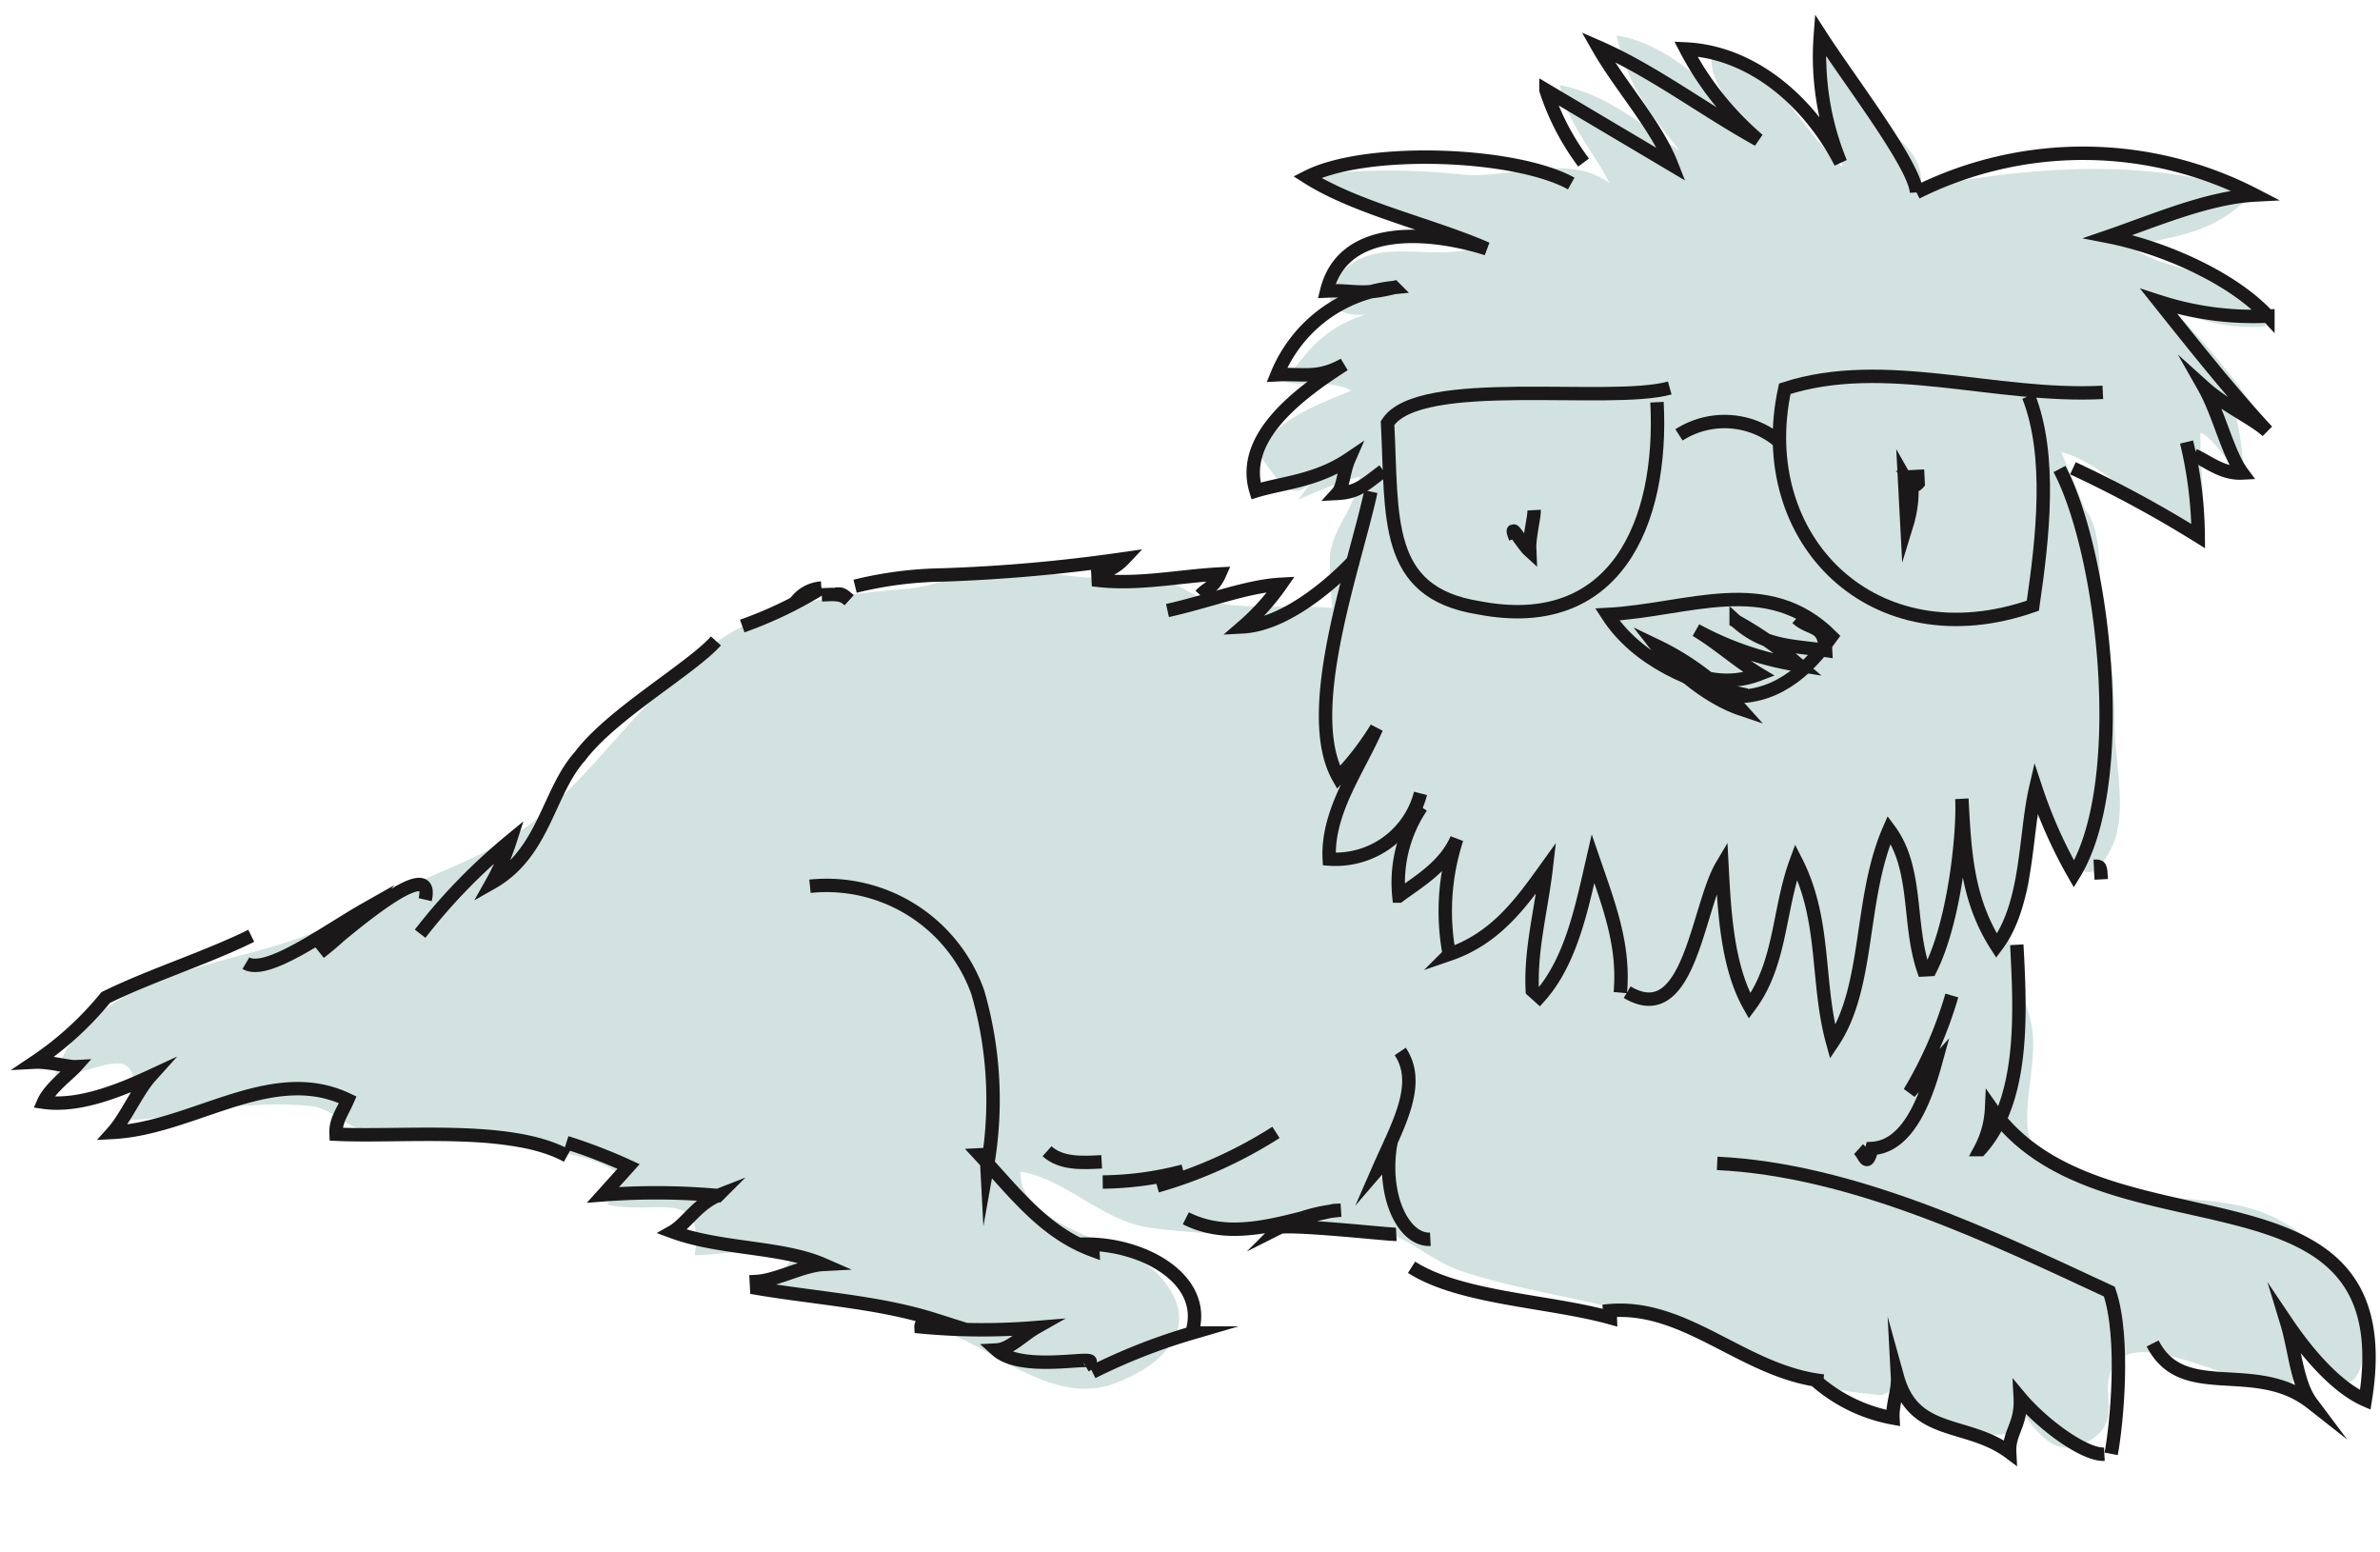 <svg xmlns="http://www.w3.org/2000/svg" width="141.9" height="92.505" viewBox="0 0 141.9 92.505">
  <g id="Group_362" data-name="Group 362" transform="translate(-0.872 7.214) rotate(-3)">
    <path id="Path_807" data-name="Path 807" d="M427.969,274.507c2.946.933,4.93,4.583,8.277,4.754.093-1.806-.039-3.675.082-5.476.93.506,1.462,1.974,2.424,2.724a16.326,16.326,0,0,0-1.183-6.724c1,1.046,1.328,2.43,2.469,3.373a44.652,44.652,0,0,0-5.184-7,10.266,10.266,0,0,0,5.674,1.511c.053-3.231-6.088-3.457-7.745-5.2,3.276-.533,5-.567,7.442-2.764-6.16-2.519-13.6-2.255-19.777-1.355.348-2.277-1.644-3.123-2.828-4.748-.831-1.141-1.206-2.584-2.256-3.5-.816,2.049.373,4.623.466,6.756-2.624-2.655-3.286-5.8-7.206-7.506-.8,1.426.529,2.807.974,4.182-1.429-2.156-4.219-4.711-6.8-5.2.489,2.934,1.638,4.583,3.413,7.064-2.2-1.7-4.188-3.6-6.927-4.286.152,2.045,1.8,4.08,2.644,5.995-2.352-1.959-5.924-.568-8.73-.976a39.479,39.479,0,0,0-8.477-.472c1.454,2.02,6.964,4.385,9.409,4.743-2.618.915-5.567-.7-7.8.687-2.949,1.825-.875,3.759,1.757,2.828-3.042.535-4.312,1.652-6.132,4,1.277.366,2.915,0,3.921.736-1.9.667-4.831,1.543-5.674,3.54.894,1.13,1.633,3.278,3.149,1.651-.276.275-.7.856-.974,1.139a27.09,27.09,0,0,1,3.745-1.207c-.258,1.717-1.646,2.853-2,4.514a21.807,21.807,0,0,0-.024,3.237c-2.216-.342-5.03-.12-7.213-.769-.9-.266-1.869-1.162-2.828-1.46a10.841,10.841,0,0,0-3.276-.24c-2.056-.125-4.215-.712-6.3-.822s-3.679.754-5.8.824c-3.958.13-7.7.35-11.149,2.444-3.8,2.308-6.7,6.08-10,8.937-2.782,2.411-5.014,3.143-8.068,4.291-2.887,1.085-5.516,2.563-8.58,3.4-4.655,1.274-12.34,1.708-14.324,7.325.961.116,3.573-1.005,4.264-.472,1.058.818-.322,2.182-.478,3.25,2.733.159,5.219-.612,7.772-.466a18.853,18.853,0,0,1,3.779.252c1.132.313,1.636,1.069,2.709,1.518,2.017.844,5.547.7,7.873,1.253s5.633.627,7.52,2.331c-.437.428-.563,1.213-.944,1.65,2.816.833,5.9-.85,5.053,3.288,1.784.1,4.2-.473,5.722.593-.413.423-.814,1.289-1.4,1.674,4.459.246,7.584,1.491,11.451,3.629,2.634,1.456,5.624,4.1,8.894,3.029,3.23-1.057,5.448-3.33,2.822-6.38-1.739-2.02-8.111-3.175-7.835-6.5,2.663.558,4.683,3.168,7.521,3.745a48.486,48.486,0,0,0,7.055.756c1.961.09,4.4-.462,6.3,0,1.825.444,3.271,2.076,5.033,2.778,3.73,1.484,8.056,2.124,11.85,3.7,3.964,1.642,7.538,4.253,11.848,4.857.875.122.984.341,1.751-.276,1.667,1.213,1.885,2.318,4.032,2.808,1.32.3,3.571.99,3.325-1.19,1.057,1.57,2.036,3.326,4.177,2.129s.406-3.014,1.763-4.534c1.753-1.964,7.665,2.2,10.349,2.033a7.509,7.509,0,0,0,.277-3.154c1.149,1.94,3.39,4.946,4.106,1.435.49-2.4-.9-4.959-2.519-6.62-3.555-3.654-6.959-2.678-11.395-3.955-1.945-.56-4.813-1.343-5.31-3.528-.339-1.49.714-4.438.522-6.305-.181-1.765-1.308-4.365-1.039-6.053.114-.716,1.094-1.655,1.3-2.5.164-.679-.5-3.348.172-3.816,2.149-1.491,2.371,6.285,4.869,1.782,1.085-1.958.448-5.048.553-7.25a32.01,32.01,0,0,0-.321-6.607c-.279-1.828.33-4.846-.743-6.3" transform="translate(-305.412 -248.33)" fill="#d1e2e0"/>
    <path id="Path_808" data-name="Path 808" d="M358.828,258.808c0-1.611-3.624-6.845-5.235-9.664a16.643,16.643,0,0,0,.806,7.65c-1.611-3.624-4.832-6.845-8.859-7.248a18.152,18.152,0,0,0,4.027,5.637c-3.222-2.013-6.04-4.429-9.261-6.039,1.208,2.416,3.221,4.832,4.026,7.247l-7.248-4.832a14.9,14.9,0,0,0,2.014,4.429" transform="translate(-244.07 -248.529)" fill="none" stroke="#1a1818" stroke-miterlimit="10" stroke-width="0.799"/>
    <path id="Path_809" data-name="Path 809" d="M309.916,261.332a22.285,22.285,0,0,1,20.133,1.208c-2.819,0-6.04,1.208-8.858,2.013,3.221.806,7.247,2.819,9.261,5.235a18.247,18.247,0,0,1-6.443-1.208c2.014,2.818,4.027,5.637,6.04,8.053-.8-.806-2.416-1.611-3.624-2.819.806,1.612,1.209,4.027,2.014,5.235-1.208,0-2.014-.806-2.819-1.208" transform="translate(-195.158 -251.052)" fill="none" stroke="#1a1818" stroke-miterlimit="10" stroke-width="0.799"/>
    <path id="Path_810" data-name="Path 810" d="M384.1,259.131c-3.222-2.014-12.08-2.819-15.7-1.208,2.819,2.013,7.248,3.221,10.469,4.832-3.221-1.208-8.456-2.013-9.664,2.014,1.611,0,2.014.4,4.027,0a8.415,8.415,0,0,0-7.248,4.832c1.611,0,2.417.4,4.027-.4-2.819,1.61-6.442,4.026-5.637,7.247,1.61-.4,3.624-.4,5.637-1.61-.4.8-.4,1.61-.806,2.013,1.208,0,1.611-.4,2.819-1.208" transform="translate(-289.874 -250.463)" fill="none" stroke="#1a1818" stroke-miterlimit="10" stroke-width="0.799"/>
    <path id="Path_811" data-name="Path 811" d="M323.154,282.7a24.742,24.742,0,0,1,.4,5.637,70.011,70.011,0,0,0-7.248-4.429" transform="translate(-193.096 -256.722)" fill="none" stroke="#1a1818" stroke-miterlimit="10" stroke-width="0.799"/>
    <path id="Path_812" data-name="Path 812" d="M351.611,284.3c2.416,5.234,3.221,18.925-.4,24.16h0a28,28,0,0,1-2.013-5.235c-.806,2.818-.806,6.846-2.819,9.261-1.61-2.819-1.61-5.637-1.61-8.858,0,2.013-.806,7.247-2.416,10.067h-.4c-.8-2.819,0-6.041-1.611-8.456-2.013,4.026-1.611,9.261-4.026,12.482-.8-3.624,0-7.248-1.611-10.872-1.208,2.818-1.208,6.039-3.221,8.455-1.208-2.416-1.208-5.637-1.208-8.455-1.611,2.415-2.416,9.664-6.039,7.247" transform="translate(-229.203 -257.112)" fill="none" stroke="#1a1818" stroke-miterlimit="10" stroke-width="0.799"/>
    <path id="Path_813" data-name="Path 813" d="M376.464,319.952c.4-2.819-.4-5.234-1.208-8.054-.806,2.819-1.611,6.041-3.624,8.054l-.4-.4c0-2.417.8-4.832,1.208-7.248-1.611,2.014-3.222,4.027-6.04,4.832a13.909,13.909,0,0,1,.806-6.845c-.806,1.61-2.416,2.417-3.624,3.221a8.09,8.09,0,0,1,1.611-5.234" transform="translate(-281.839 -262.964)" fill="none" stroke="#1a1818" stroke-miterlimit="10" stroke-width="0.799"/>
    <path id="Path_814" data-name="Path 814" d="M384.273,301.357a5.225,5.225,0,0,1-5.637,3.624c0-2.819,2.014-5.234,3.221-7.651a17.537,17.537,0,0,1-2.416,2.819c-2.014-4.027,1.611-12.482,2.819-16.912" transform="translate(-300.923 -256.852)" fill="none" stroke="#1a1818" stroke-miterlimit="10" stroke-width="0.799"/>
    <path id="Path_815" data-name="Path 815" d="M352.453,298.964c2.819.4,4.832-1.208,6.442-3.222-3.624-4.027-8.456-2.013-13.287-2.013,1.61,2.819,4.832,4.429,8.053,5.234" transform="translate(-250.581 -259.29)" fill="none" stroke="#1a1818" stroke-miterlimit="10" stroke-width="0.799"/>
    <path id="Path_816" data-name="Path 816" d="M354.6,294.957c.8.806,1.61.4,1.61,2.014-2.013-.4-3.624-.4-5.234-2.014a22.193,22.193,0,0,1,3.624,2.819,18.983,18.983,0,0,1-6.04-2.416c1.208.8,2.416,2.013,3.624,2.819a5.334,5.334,0,0,1-6.039-2.014,16.112,16.112,0,0,1,4.832,4.027c-2.013-.8-4.027-2.819-4.027-3.221" transform="translate(-248.295 -259.713)" fill="none" stroke="#1a1818" stroke-miterlimit="10" stroke-width="0.799"/>
    <path id="Path_817" data-name="Path 817" d="M322.168,280.574" transform="translate(-196.136 -256.202)" fill="none" stroke="#1a1818" stroke-miterlimit="10" stroke-width="0.799"/>
    <path id="Path_818" data-name="Path 818" d="M342.647,277.892c-6.442,0-12.885-2.819-18.925-1.208h0c-2.417,8.859,4.429,16.509,14.093,13.69.805-4.026,1.61-8.859.4-12.482" transform="translate(-217.42 -255.131)" fill="none" stroke="#1a1818" stroke-miterlimit="10" stroke-width="0.799"/>
    <path id="Path_819" data-name="Path 819" d="M354.844,280.633a5.034,5.034,0,0,0-6.04-.805" transform="translate(-248.945 -255.858)" fill="none" stroke="#1a1818" stroke-miterlimit="10" stroke-width="0.799"/>
    <path id="Path_820" data-name="Path 820" d="M373.474,277.051c0,7.248-3.222,13.691-11.275,11.677-5.637-1.208-4.832-5.637-4.832-11.275,2.013-2.819,13.287-.4,16.911-1.208" transform="translate(-274.823 -255.096)" fill="none" stroke="#1a1818" stroke-miterlimit="10" stroke-width="0.799"/>
    <path id="Path_821" data-name="Path 821" d="M338.552,283.77c0,.4,0,1.208.4.8v-.4h-.4a6.863,6.863,0,0,1-.4,2.819v-2.819c.4.8,0,1.611,0,2.416" transform="translate(-225.003 -256.982)" fill="none" stroke="#1a1818" stroke-miterlimit="10" stroke-width="0.799"/>
    <path id="Path_822" data-name="Path 822" d="M369.832,285.368c0,.4-.4,1.611-.4,2.417-.4-.4-1.208-2.014-.8-.806" transform="translate(-278.831 -257.372)" fill="none" stroke="#1a1818" stroke-miterlimit="10" stroke-width="0.799"/>
    <path id="Path_823" data-name="Path 823" d="M325.974,337.574c8.053.805,16.106,5.234,22.951,8.858.806,2.819,0,8.053-.4,9.664" transform="translate(-226.114 -270.117)" fill="none" stroke="#1a1818" stroke-miterlimit="10" stroke-width="0.799"/>
    <path id="Path_824" data-name="Path 824" d="M344.407,360.387c-1.208,0-3.624-2.014-4.832-3.624,0,1.611-.8,2.014-.8,3.222-2.416-2.014-5.637-1.208-6.443-4.832,0,.805-.4,1.611-.4,2.417a9.61,9.61,0,0,1-4.429-2.417" transform="translate(-222.402 -274.408)" fill="none" stroke="#1a1818" stroke-miterlimit="10" stroke-width="0.799"/>
    <path id="Path_825" data-name="Path 825" d="M373.5,352.551c-4.832-.8-8.054-5.234-12.885-4.832a.394.394,0,0,1,.4.4c-3.624-1.209-8.858-1.611-11.677-3.624" transform="translate(-267.999 -271.807)" fill="none" stroke="#1a1818" stroke-miterlimit="10" stroke-width="0.799"/>
    <path id="Path_826" data-name="Path 826" d="M325.364,315.732c.4,0,.4,0,.4.8" transform="translate(-202.15 -264.785)" fill="none" stroke="#1a1818" stroke-miterlimit="10" stroke-width="0.799"/>
    <path id="Path_827" data-name="Path 827" d="M343.656,325.321a24.648,24.648,0,0,1-2.819,5.637c.4-.4,1.208-1.207,1.611-1.612-.806,2.417-2.014,4.832-4.027,4.832-.4,1.209-.4.4-.8,0" transform="translate(-229.301 -267.126)" fill="none" stroke="#1a1818" stroke-miterlimit="10" stroke-width="0.799"/>
    <path id="Path_828" data-name="Path 828" d="M309.045,321.592c0,4.027,0,9.261-2.819,12.08a5.73,5.73,0,0,0,.806-2.417c6.04,9.664,24.562,3.624,21.34,18.522-1.611-.806-3.221-2.819-4.429-4.832.4,1.611.4,3.624,1.209,4.832-3.222-2.819-7.651-.4-9.262-4.026" transform="translate(-190.663 -266.215)" fill="none" stroke="#1a1818" stroke-miterlimit="10" stroke-width="0.799"/>
    <path id="Path_829" data-name="Path 829" d="M394.171,288.565c-.805.8-4.027,3.624-6.845,3.624a13.66,13.66,0,0,0,2.416-2.416c-2.013,0-4.429.806-6.844,1.208" transform="translate(-314.042 -258.152)" fill="none" stroke="#1a1818" stroke-miterlimit="10" stroke-width="0.799"/>
    <path id="Path_830" data-name="Path 830" d="M414.086,289.916c.4-.4.8-.4,1.208-1.208-2.417,0-4.832.4-7.249,0v-.4a3.047,3.047,0,0,0,1.611-.806,98.057,98.057,0,0,1-10.872.4,22.94,22.94,0,0,0-5.234.4" transform="translate(-343.218 -257.892)" fill="none" stroke="#1a1818" stroke-miterlimit="10" stroke-width="0.799"/>
    <path id="Path_831" data-name="Path 831" d="M423.656,289.5c-.4-.4-.4-.4-.8-.4" transform="translate(-373.727 -258.283)" fill="none" stroke="#1a1818" stroke-miterlimit="10" stroke-width="0.799"/>
    <path id="Path_832" data-name="Path 832" d="M424.461,289.5c-.4-.4-.8-.4-1.61-.4" transform="translate(-374.532 -258.283)" fill="none" stroke="#1a1818" stroke-miterlimit="10" stroke-width="0.799"/>
    <path id="Path_833" data-name="Path 833" d="M426.591,288.565a2.089,2.089,0,0,0-1.61.8" transform="translate(-378.272 -258.152)" fill="none" stroke="#1a1818" stroke-miterlimit="10" stroke-width="0.799"/>
    <path id="Path_834" data-name="Path 834" d="M429.813,288.565a24.663,24.663,0,0,1-4.832,2.014" transform="translate(-381.493 -258.152)" fill="none" stroke="#1a1818" stroke-miterlimit="10" stroke-width="0.799"/>
    <path id="Path_835" data-name="Path 835" d="M398.59,311.993a9.562,9.562,0,0,1,9.663,6.845,23,23,0,0,1,0,10.47h0v-.8h-.4c2.013,2.415,3.624,4.832,6.442,6.039,0-.4-.806-.4-.806-.4,3.624,0,7.65,2.416,6.442,5.636a35.567,35.567,0,0,0-6.039,2.014" transform="translate(-351.881 -263.864)" fill="none" stroke="#1a1818" stroke-miterlimit="10" stroke-width="0.799"/>
    <path id="Path_836" data-name="Path 836" d="M437.2,346.081c1.611-.807-3.624.4-5.234-1.208.8,0,1.611-.807,2.416-1.209a39.048,39.048,0,0,1-6.845-.4c0-.4.806-.4.806-.4-3.221-1.209-6.846-1.611-10.47-2.417v-.4c1.209,0,2.819-.806,4.027-.806-2.417-1.208-6.041-1.208-8.859-2.416.8-.4,1.61-1.61,2.818-2.014a41.374,41.374,0,0,0-6.844-.4l1.611-1.61A31.842,31.842,0,0,0,407,331.182" transform="translate(-375.592 -268.557)" fill="none" stroke="#1a1818" stroke-miterlimit="10" stroke-width="0.799"/>
    <path id="Path_837" data-name="Path 837" d="M452.027,292.294c-1.612,1.61-6.442,4.027-8.456,6.442-2.014,2.014-2.417,5.637-5.637,7.248a13.458,13.458,0,0,0,1.208-2.417A34.762,34.762,0,0,0,433.5,308.8" transform="translate(-410.151 -259.063)" fill="none" stroke="#1a1818" stroke-miterlimit="10" stroke-width="0.799"/>
    <path id="Path_838" data-name="Path 838" d="M468.244,311.173c.806-2.819-4.832,1.611-6.442,2.819a17.544,17.544,0,0,0,2.819-2.416c-2.417,1.208-6.041,3.624-7.248,2.818" transform="translate(-444.488 -263.447)" fill="none" stroke="#1a1818" stroke-miterlimit="10" stroke-width="0.799"/>
    <path id="Path_839" data-name="Path 839" d="M460.643,313.6c-2.819,1.208-6.04,2.014-8.86,3.221a19.323,19.323,0,0,1-4.429,3.624c.805,0,2.013.4,2.416.4-.4.4-1.611,1.208-2.013,2.012,2.013.4,4.429-.4,6.442-1.207-.806.806-1.61,2.416-2.417,3.222,4.832,0,9.664-3.624,14.093-1.209-.4.8-.8,1.209-.8,2.013,4.026.4,10.469,0,13.69,2.014" transform="translate(-447.355 -264.265)" fill="none" stroke="#1a1818" stroke-miterlimit="10" stroke-width="0.799"/>
    <path id="Path_840" data-name="Path 840" d="M381.312,327.452c1.208,2.014-.4,4.43-1.611,6.847a3.056,3.056,0,0,0,.806-1.612c-.806,3.222.4,6.039,2.013,6.039" transform="translate(-299.975 -267.646)" fill="none" stroke="#1a1818" stroke-miterlimit="10" stroke-width="0.799"/>
    <path id="Path_841" data-name="Path 841" d="M394.847,341.316c-.4,0-5.235-.806-6.845-.806a9.625,9.625,0,0,1,3.624-.805h-.4c-2.819.4-6.039,1.611-8.859,0" transform="translate(-314.315 -270.637)" fill="none" stroke="#1a1818" stroke-miterlimit="10" stroke-width="0.799"/>
    <path id="Path_842" data-name="Path 842" d="M398.669,333.313a26.931,26.931,0,0,1-7.249,2.818" transform="translate(-324.982 -269.077)" fill="none" stroke="#1a1818" stroke-miterlimit="10" stroke-width="0.799"/>
    <path id="Path_843" data-name="Path 843" d="M403.711,335.976a19.559,19.559,0,0,1-4.832.4" transform="translate(-335.662 -269.727)" fill="none" stroke="#1a1818" stroke-miterlimit="10" stroke-width="0.799"/>
    <path id="Path_844" data-name="Path 844" d="M408.492,334.651c-1.208,0-2.416,0-3.221-.8" transform="translate(-345.275 -269.207)" fill="none" stroke="#1a1818" stroke-miterlimit="10" stroke-width="0.799"/>
    <path id="Path_845" data-name="Path 845" d="M411.131,332.779" transform="translate(-352.343 -268.946)" fill="none" stroke="#1a1818" stroke-miterlimit="10" stroke-width="0.799"/>
  </g>
</svg>
